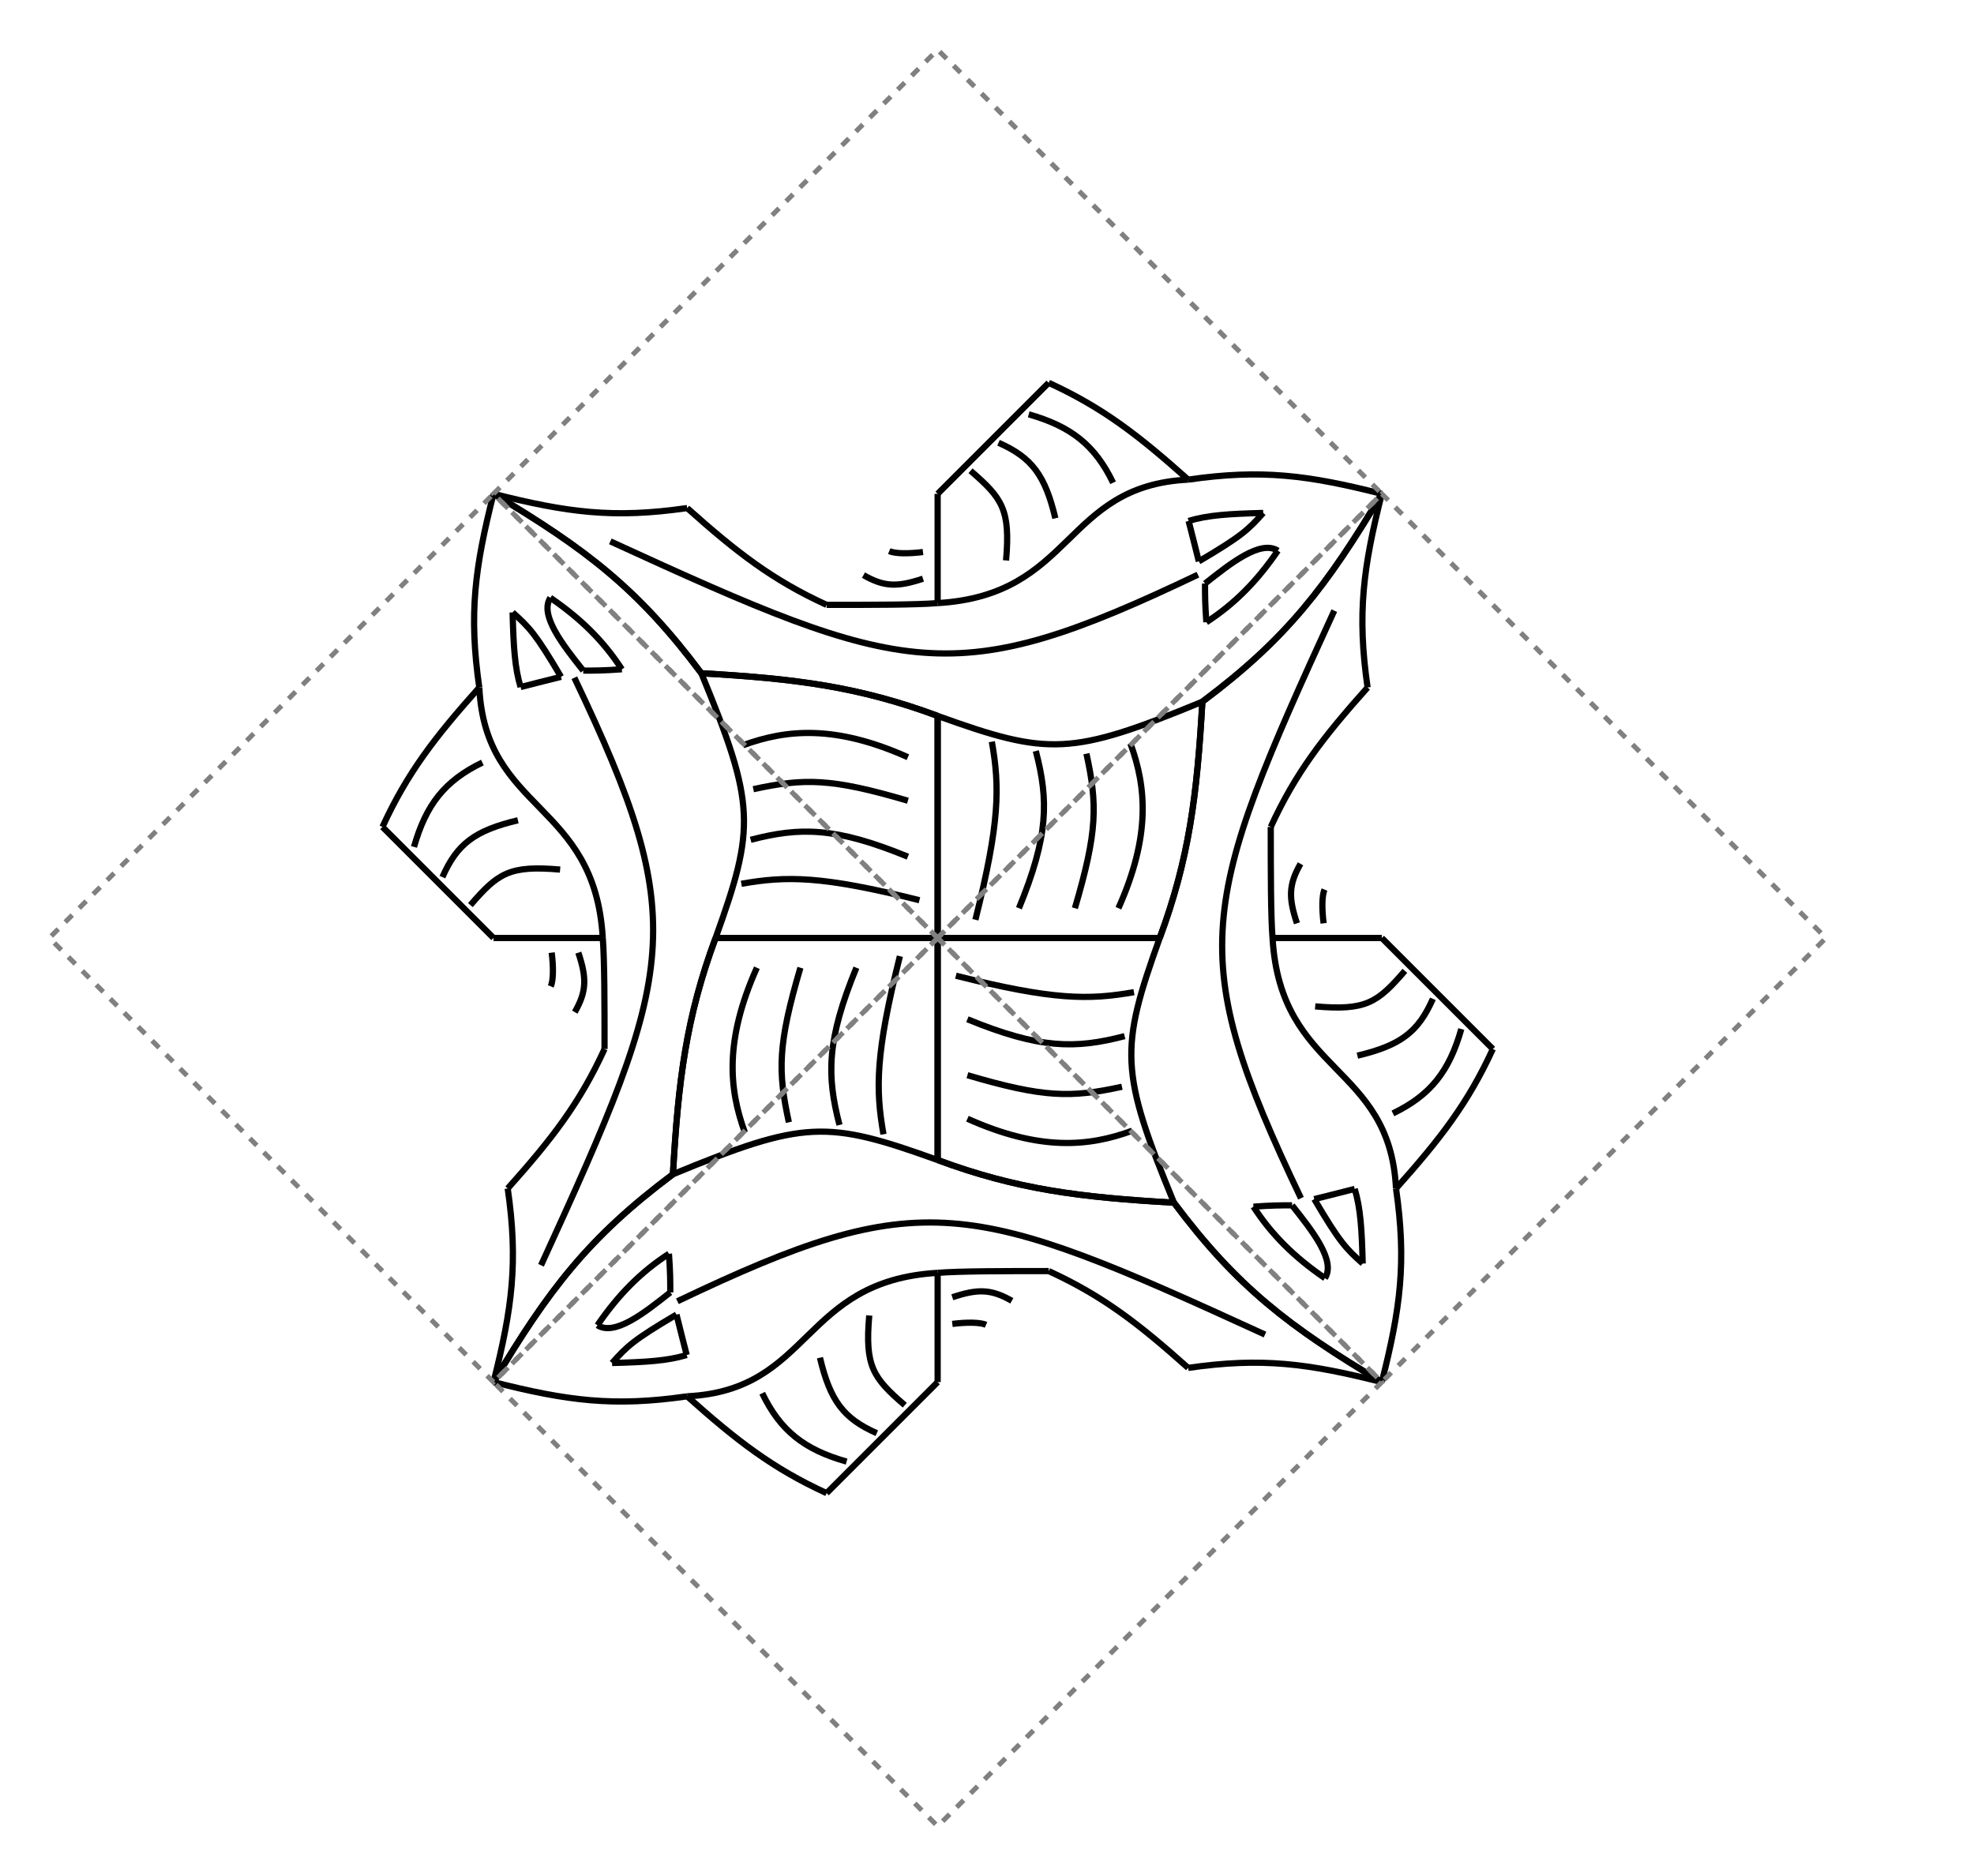 <svg version="1.1" xmlns="http://www.w3.org/2000/svg" viewBox="-20 20 400 380" x="-3px" y="0px" width="403" height="383" style="background-color:white"><path stroke="Black" stroke-width="1.261" fill="None" d="M243.62 262.74 C 219.95 213.15, 222.92 203.52, 250.37 143.67"></path><path stroke="Black" stroke-width="1.261" fill="None" d="M223.64 162.12 C 240.74 149.34, 248.84 138.72, 260 120"></path><path stroke="Black" stroke-width="1.261" fill="None" d="M215 210 C 220.94 193.98, 222.56 181.2, 223.64 162.12"></path><path stroke="Black" stroke-width="1.261" fill="None" d="M170 210 C 189.8 210, 201.5 210, 215 210"></path><path stroke="Black" stroke-width="1.261" fill="None" d="M170 255 C 170 237, 170 226.2, 170 210"></path><path stroke="Black" stroke-width="1.261" fill="None" d="M170 255 C 186.02 260.94, 198.8 262.56, 217.88 263.64"></path><path stroke="Black" stroke-width="1.261" fill="None" d="M217.88 263.64 C 206.9 237, 206.9 232.5, 215 210"></path><path stroke="Black" stroke-width="1.261" fill="None" d="M217.88 263.64 C 230.66 280.74, 241.28 288.84, 260 300"></path><path stroke="Black" stroke-width="1.261" fill="None" d="M260 300 C 263.78 285.06, 265.04 275.7, 262.88 260.76"></path><path stroke="Black" stroke-width="1.261" fill="None" d="M262.88 260.76 C 261.62 235.38, 239.48 237.72, 237.86 210"></path><path stroke="Black" stroke-width="1.261" fill="None" d="M237.86 210 C 237.5 205.5, 237.5 196.5, 237.5 187.5"></path><path stroke="Black" stroke-width="1.261" fill="None" d="M237.5 187.5 C 242.54 176.52, 248.12 169.32, 257.12 159.24"></path><path stroke="Black" stroke-width="1.261" fill="None" d="M257.12 159.24 C 254.96 144.3, 256.22 134.94, 260 120"></path><path stroke="Black" stroke-width="1.261" fill="None" d="M262.88 260.76 C 271.88 250.68, 277.46 243.48, 282.5 232.5"></path><path stroke="Black" stroke-width="1.261" fill="None" d="M282.5 232.5 C 271.25 221.25, 266.75 216.75, 260 210"></path><path stroke="Black" stroke-width="1.261" fill="None" d="M260 210 C 252.8 210, 243.8 210, 237.86 210"></path><path stroke="Black" stroke-width="1.261" fill="None" d="M262.25 245.55 C 269.9 241.86, 273.68 237, 276.11 228.45"></path><path stroke="Black" stroke-width="1.261" fill="None" d="M255.05 233.85 C 263.78 231.78, 267.38 229.08, 270.35 222.33"></path><path stroke="Black" stroke-width="1.261" fill="None" d="M246.5 223.86 C 256.76 224.76, 259.1 223.14, 264.68 216.66"></path><path stroke="Black" stroke-width="1.261" fill="None" d="M248.21 207.03 C 247.85 204.15, 247.85 201.45, 248.39 200.19"></path><path stroke="Black" stroke-width="1.261" fill="None" d="M242.81 207.03 C 241.1 201.9, 241.1 199.2, 243.53 194.97"></path><path stroke="Black" stroke-width="1.261" fill="None" d="M176.03 246.63 C 190.7 253.2, 200.6 252.3, 209.42 249.06"></path><path stroke="Black" stroke-width="1.261" fill="None" d="M176.03 237.81 C 191.6 242.4, 197 242.4, 207.35 240.15"></path><path stroke="Black" stroke-width="1.261" fill="None" d="M176.03 226.47 C 190.7 232.5, 197.9 232.5, 207.89 229.89"></path><path stroke="Black" stroke-width="1.261" fill="None" d="M173.69 217.65 C 193.4 222.6, 200.6 222.6, 209.78 220.98"></path><path stroke="Black" stroke-width="1.261" fill="None" d="M233.99 264.45 C 237.68 264.18, 239.48 264.18, 241.82 264.18"></path><path stroke="Black" stroke-width="1.261" fill="None" d="M233.99 264.45 C 237.68 270.12, 242.18 274.62, 248.48 278.94"></path><path stroke="Black" stroke-width="1.261" fill="None" d="M248.48 278.94 C 250.73 275.43, 245.96 269.4, 241.82 264.18"></path><path stroke="Black" stroke-width="1.261" fill="None" d="M246.32 262.92 C 249.2 262.2, 252.8 261.3, 254.51 260.85"></path><path stroke="Black" stroke-width="1.261" fill="None" d="M246.32 262.92 C 251.45 271.65, 252.8 273, 256.13 275.97"></path><path stroke="Black" stroke-width="1.261" fill="None" d="M256.13 275.97 C 255.95 268.95, 255.68 264.72, 254.51 260.85"></path><path stroke="Black" stroke-width="1.261" fill="None" d="M117.26 283.62 C 166.85 259.95, 176.48 262.92, 236.33 290.37"></path><path stroke="Black" stroke-width="1.261" fill="None" d="M217.88 263.64 C 230.66 280.74, 241.28 288.84, 260 300"></path><path stroke="Black" stroke-width="1.261" fill="None" d="M170 255 C 186.02 260.94, 198.8 262.56, 217.88 263.64"></path><path stroke="Black" stroke-width="1.261" fill="None" d="M170 210 C 170 229.8, 170 241.5, 170 255"></path><path stroke="Black" stroke-width="1.261" fill="None" d="M125 210 C 143 210, 153.8 210, 170 210"></path><path stroke="Black" stroke-width="1.261" fill="None" d="M125 210 C 119.06 226.02, 117.44 238.8, 116.36 257.88"></path><path stroke="Black" stroke-width="1.261" fill="None" d="M116.36 257.88 C 143 246.9, 147.5 246.9, 170 255"></path><path stroke="Black" stroke-width="1.261" fill="None" d="M116.36 257.88 C 99.26 270.66, 91.16 281.28, 80 300"></path><path stroke="Black" stroke-width="1.261" fill="None" d="M80 300 C 94.94 303.78, 104.3 305.04, 119.24 302.88"></path><path stroke="Black" stroke-width="1.261" fill="None" d="M119.24 302.88 C 144.62 301.62, 142.28 279.48, 170 277.86"></path><path stroke="Black" stroke-width="1.261" fill="None" d="M170 277.86 C 174.5 277.5, 183.5 277.5, 192.5 277.5"></path><path stroke="Black" stroke-width="1.261" fill="None" d="M192.5 277.5 C 203.48 282.54, 210.68 288.12, 220.76 297.12"></path><path stroke="Black" stroke-width="1.261" fill="None" d="M220.76 297.12 C 235.7 294.96, 245.06 296.22, 260 300"></path><path stroke="Black" stroke-width="1.261" fill="None" d="M119.24 302.88 C 129.32 311.88, 136.52 317.46, 147.5 322.5"></path><path stroke="Black" stroke-width="1.261" fill="None" d="M147.5 322.5 C 158.75 311.25, 163.25 306.75, 170 300"></path><path stroke="Black" stroke-width="1.261" fill="None" d="M170 300 C 170 292.8, 170 283.8, 170 277.86"></path><path stroke="Black" stroke-width="1.261" fill="None" d="M134.45 302.25 C 138.14 309.9, 143 313.68, 151.55 316.11"></path><path stroke="Black" stroke-width="1.261" fill="None" d="M146.15 295.05 C 148.22 303.78, 150.92 307.38, 157.67 310.35"></path><path stroke="Black" stroke-width="1.261" fill="None" d="M156.14 286.5 C 155.24 296.76, 156.86 299.1, 163.34 304.68"></path><path stroke="Black" stroke-width="1.261" fill="None" d="M172.97 288.21 C 175.85 287.85, 178.55 287.85, 179.81 288.39"></path><path stroke="Black" stroke-width="1.261" fill="None" d="M172.97 282.81 C 178.1 281.1, 180.8 281.1, 185.03 283.53"></path><path stroke="Black" stroke-width="1.261" fill="None" d="M133.37 216.03 C 126.8 230.7, 127.7 240.6, 130.94 249.42"></path><path stroke="Black" stroke-width="1.261" fill="None" d="M142.19 216.03 C 137.6 231.6, 137.6 237, 139.85 247.35"></path><path stroke="Black" stroke-width="1.261" fill="None" d="M153.53 216.03 C 147.5 230.7, 147.5 237.9, 150.11 247.89"></path><path stroke="Black" stroke-width="1.261" fill="None" d="M162.35 213.69 C 157.4 233.4, 157.4 240.6, 159.02 249.78"></path><path stroke="Black" stroke-width="1.261" fill="None" d="M115.55 273.99 C 115.82 277.68, 115.82 279.48, 115.82 281.82"></path><path stroke="Black" stroke-width="1.261" fill="None" d="M115.55 273.99 C 109.88 277.68, 105.38 282.18, 101.06 288.48"></path><path stroke="Black" stroke-width="1.261" fill="None" d="M101.06 288.48 C 104.57 290.73, 110.6 285.96, 115.82 281.82"></path><path stroke="Black" stroke-width="1.261" fill="None" d="M117.08 286.32 C 117.8 289.2, 118.7 292.8, 119.15 294.51"></path><path stroke="Black" stroke-width="1.261" fill="None" d="M117.08 286.32 C 108.35 291.45, 107 292.8, 104.03 296.13"></path><path stroke="Black" stroke-width="1.261" fill="None" d="M104.03 296.13 C 111.05 295.95, 115.28 295.68, 119.15 294.51"></path><path stroke="Black" stroke-width="1.261" fill="None" d="M96.38 157.26 C 120.05 206.85, 117.08 216.48, 89.63 276.33"></path><path stroke="Black" stroke-width="1.261" fill="None" d="M116.36 257.88 C 99.26 270.66, 91.16 281.28, 80 300"></path><path stroke="Black" stroke-width="1.261" fill="None" d="M125 210 C 119.06 226.02, 117.44 238.8, 116.36 257.88"></path><path stroke="Black" stroke-width="1.261" fill="None" d="M170 210 C 150.2 210, 138.5 210, 125 210"></path><path stroke="Black" stroke-width="1.261" fill="None" d="M170 165 C 170 183, 170 193.8, 170 210"></path><path stroke="Black" stroke-width="1.261" fill="None" d="M170 165 C 153.98 159.06, 141.2 157.44, 122.12 156.36"></path><path stroke="Black" stroke-width="1.261" fill="None" d="M122.12 156.36 C 133.1 183, 133.1 187.5, 125 210"></path><path stroke="Black" stroke-width="1.261" fill="None" d="M122.12 156.36 C 109.34 139.26, 98.72 131.16, 80 120"></path><path stroke="Black" stroke-width="1.261" fill="None" d="M80 120 C 76.22 134.94, 74.96 144.3, 77.12 159.24"></path><path stroke="Black" stroke-width="1.261" fill="None" d="M77.12 159.24 C 78.38 184.62, 100.52 182.28, 102.14 210"></path><path stroke="Black" stroke-width="1.261" fill="None" d="M102.14 210 C 102.5 214.5, 102.5 223.5, 102.5 232.5"></path><path stroke="Black" stroke-width="1.261" fill="None" d="M102.5 232.5 C 97.46 243.48, 91.88 250.68, 82.88 260.76"></path><path stroke="Black" stroke-width="1.261" fill="None" d="M82.88 260.76 C 85.04 275.7, 83.78 285.06, 80 300"></path><path stroke="Black" stroke-width="1.261" fill="None" d="M77.12 159.24 C 68.12 169.32, 62.54 176.52, 57.5 187.5"></path><path stroke="Black" stroke-width="1.261" fill="None" d="M57.5 187.5 C 68.75 198.75, 73.25 203.25, 80 210"></path><path stroke="Black" stroke-width="1.261" fill="None" d="M80 210 C 87.2 210, 96.2 210, 102.14 210"></path><path stroke="Black" stroke-width="1.261" fill="None" d="M77.75 174.45 C 70.1 178.14, 66.32 183, 63.89 191.55"></path><path stroke="Black" stroke-width="1.261" fill="None" d="M84.95 186.15 C 76.22 188.22, 72.62 190.92, 69.65 197.67"></path><path stroke="Black" stroke-width="1.261" fill="None" d="M93.5 196.14 C 83.24 195.24, 80.9 196.86, 75.32 203.34"></path><path stroke="Black" stroke-width="1.261" fill="None" d="M91.79 212.97 C 92.15 215.85, 92.15 218.55, 91.61 219.81"></path><path stroke="Black" stroke-width="1.261" fill="None" d="M97.19 212.97 C 98.9 218.1, 98.9 220.8, 96.47 225.03"></path><path stroke="Black" stroke-width="1.261" fill="None" d="M163.97 173.37 C 149.3 166.8, 139.4 167.7, 130.58 170.94"></path><path stroke="Black" stroke-width="1.261" fill="None" d="M163.97 182.19 C 148.4 177.6, 143 177.6, 132.65 179.85"></path><path stroke="Black" stroke-width="1.261" fill="None" d="M163.97 193.53 C 149.3 187.5, 142.1 187.5, 132.11 190.11"></path><path stroke="Black" stroke-width="1.261" fill="None" d="M166.31 202.35 C 146.6 197.4, 139.4 197.4, 130.22 199.02"></path><path stroke="Black" stroke-width="1.261" fill="None" d="M106.01 155.55 C 102.32 155.82, 100.52 155.82, 98.18 155.82"></path><path stroke="Black" stroke-width="1.261" fill="None" d="M106.01 155.55 C 102.32 149.88, 97.82 145.38, 91.52 141.06"></path><path stroke="Black" stroke-width="1.261" fill="None" d="M91.52 141.06 C 89.27 144.57, 94.04 150.6, 98.18 155.82"></path><path stroke="Black" stroke-width="1.261" fill="None" d="M93.68 157.08 C 90.8 157.8, 87.2 158.7, 85.49 159.15"></path><path stroke="Black" stroke-width="1.261" fill="None" d="M93.68 157.08 C 88.55 148.35, 87.2 147, 83.87 144.03"></path><path stroke="Black" stroke-width="1.261" fill="None" d="M83.87 144.03 C 84.05 151.05, 84.32 155.28, 85.49 159.15"></path><path stroke="Black" stroke-width="1.261" fill="None" d="M222.74 136.38 C 173.15 160.05, 163.52 157.08, 103.67 129.63"></path><path stroke="Black" stroke-width="1.261" fill="None" d="M122.12 156.36 C 109.34 139.26, 98.72 131.16, 80 120"></path><path stroke="Black" stroke-width="1.261" fill="None" d="M170 165 C 153.98 159.06, 141.2 157.44, 122.12 156.36"></path><path stroke="Black" stroke-width="1.261" fill="None" d="M170 210 C 170 190.2, 170 178.5, 170 165"></path><path stroke="Black" stroke-width="1.261" fill="None" d="M215 210 C 197 210, 186.2 210, 170 210"></path><path stroke="Black" stroke-width="1.261" fill="None" d="M215 210 C 220.94 193.98, 222.56 181.2, 223.64 162.12"></path><path stroke="Black" stroke-width="1.261" fill="None" d="M223.64 162.12 C 197 173.1, 192.5 173.1, 170 165"></path><path stroke="Black" stroke-width="1.261" fill="None" d="M223.64 162.12 C 240.74 149.34, 248.84 138.72, 260 120"></path><path stroke="Black" stroke-width="1.261" fill="None" d="M260 120 C 245.06 116.22, 235.7 114.96, 220.76 117.12"></path><path stroke="Black" stroke-width="1.261" fill="None" d="M220.76 117.12 C 195.38 118.38, 197.72 140.52, 170 142.14"></path><path stroke="Black" stroke-width="1.261" fill="None" d="M170 142.14 C 165.5 142.5, 156.5 142.5, 147.5 142.5"></path><path stroke="Black" stroke-width="1.261" fill="None" d="M147.5 142.5 C 136.52 137.46, 129.32 131.88, 119.24 122.88"></path><path stroke="Black" stroke-width="1.261" fill="None" d="M119.24 122.88 C 104.3 125.04, 94.94 123.78, 80 120"></path><path stroke="Black" stroke-width="1.261" fill="None" d="M220.76 117.12 C 210.68 108.12, 203.48 102.54, 192.5 97.5"></path><path stroke="Black" stroke-width="1.261" fill="None" d="M192.5 97.5 C 181.25 108.75, 176.75 113.25, 170 120"></path><path stroke="Black" stroke-width="1.261" fill="None" d="M170 120 C 170 127.2, 170 136.2, 170 142.14"></path><path stroke="Black" stroke-width="1.261" fill="None" d="M205.55 117.75 C 201.86 110.1, 197 106.32, 188.45 103.89"></path><path stroke="Black" stroke-width="1.261" fill="None" d="M193.85 124.95 C 191.78 116.22, 189.08 112.62, 182.33 109.65"></path><path stroke="Black" stroke-width="1.261" fill="None" d="M183.86 133.5 C 184.76 123.24, 183.14 120.9, 176.66 115.32"></path><path stroke="Black" stroke-width="1.261" fill="None" d="M167.03 131.79 C 164.15 132.15, 161.45 132.15, 160.19 131.61"></path><path stroke="Black" stroke-width="1.261" fill="None" d="M167.03 137.19 C 161.9 138.9, 159.2 138.9, 154.97 136.47"></path><path stroke="Black" stroke-width="1.261" fill="None" d="M206.63 203.97 C 213.2 189.3, 212.3 179.4, 209.06 170.58"></path><path stroke="Black" stroke-width="1.261" fill="None" d="M197.81 203.97 C 202.4 188.4, 202.4 183, 200.15 172.65"></path><path stroke="Black" stroke-width="1.261" fill="None" d="M186.47 203.97 C 192.5 189.3, 192.5 182.1, 189.89 172.11"></path><path stroke="Black" stroke-width="1.261" fill="None" d="M177.65 206.31 C 182.6 186.6, 182.6 179.4, 180.98 170.22"></path><path stroke="Black" stroke-width="1.261" fill="None" d="M224.45 146.01 C 224.18 142.32, 224.18 140.52, 224.18 138.18"></path><path stroke="Black" stroke-width="1.261" fill="None" d="M224.45 146.01 C 230.12 142.32, 234.62 137.82, 238.94 131.52"></path><path stroke="Black" stroke-width="1.261" fill="None" d="M238.94 131.52 C 235.43 129.27, 229.4 134.04, 224.18 138.18"></path><path stroke="Black" stroke-width="1.261" fill="None" d="M222.92 133.68 C 222.2 130.8, 221.3 127.2, 220.85 125.49"></path><path stroke="Black" stroke-width="1.261" fill="None" d="M222.92 133.68 C 231.65 128.55, 233 127.2, 235.97 123.87"></path><path stroke="Black" stroke-width="1.261" fill="None" d="M235.97 123.87 C 228.95 124.05, 224.72 124.32, 220.85 125.49"></path><polyline stroke="Grey" stroke-width="1" stroke-dasharray="2,2" fill="None" points="170,210 260,120 170,30 80,120 170,210"></polyline><polyline stroke="Grey" stroke-width="1" stroke-dasharray="2,2" fill="None" points="170,210 80,120 -10,210 80,300 170,210"></polyline><polyline stroke="Grey" stroke-width="1" stroke-dasharray="2,2" fill="None" points="170,210 80,300 170,390 260,300 170,210"></polyline><polyline stroke="Grey" stroke-width="1" stroke-dasharray="2,2" fill="None" points="170,210 260,300 350,210 260,120 170,210"></polyline></svg>
